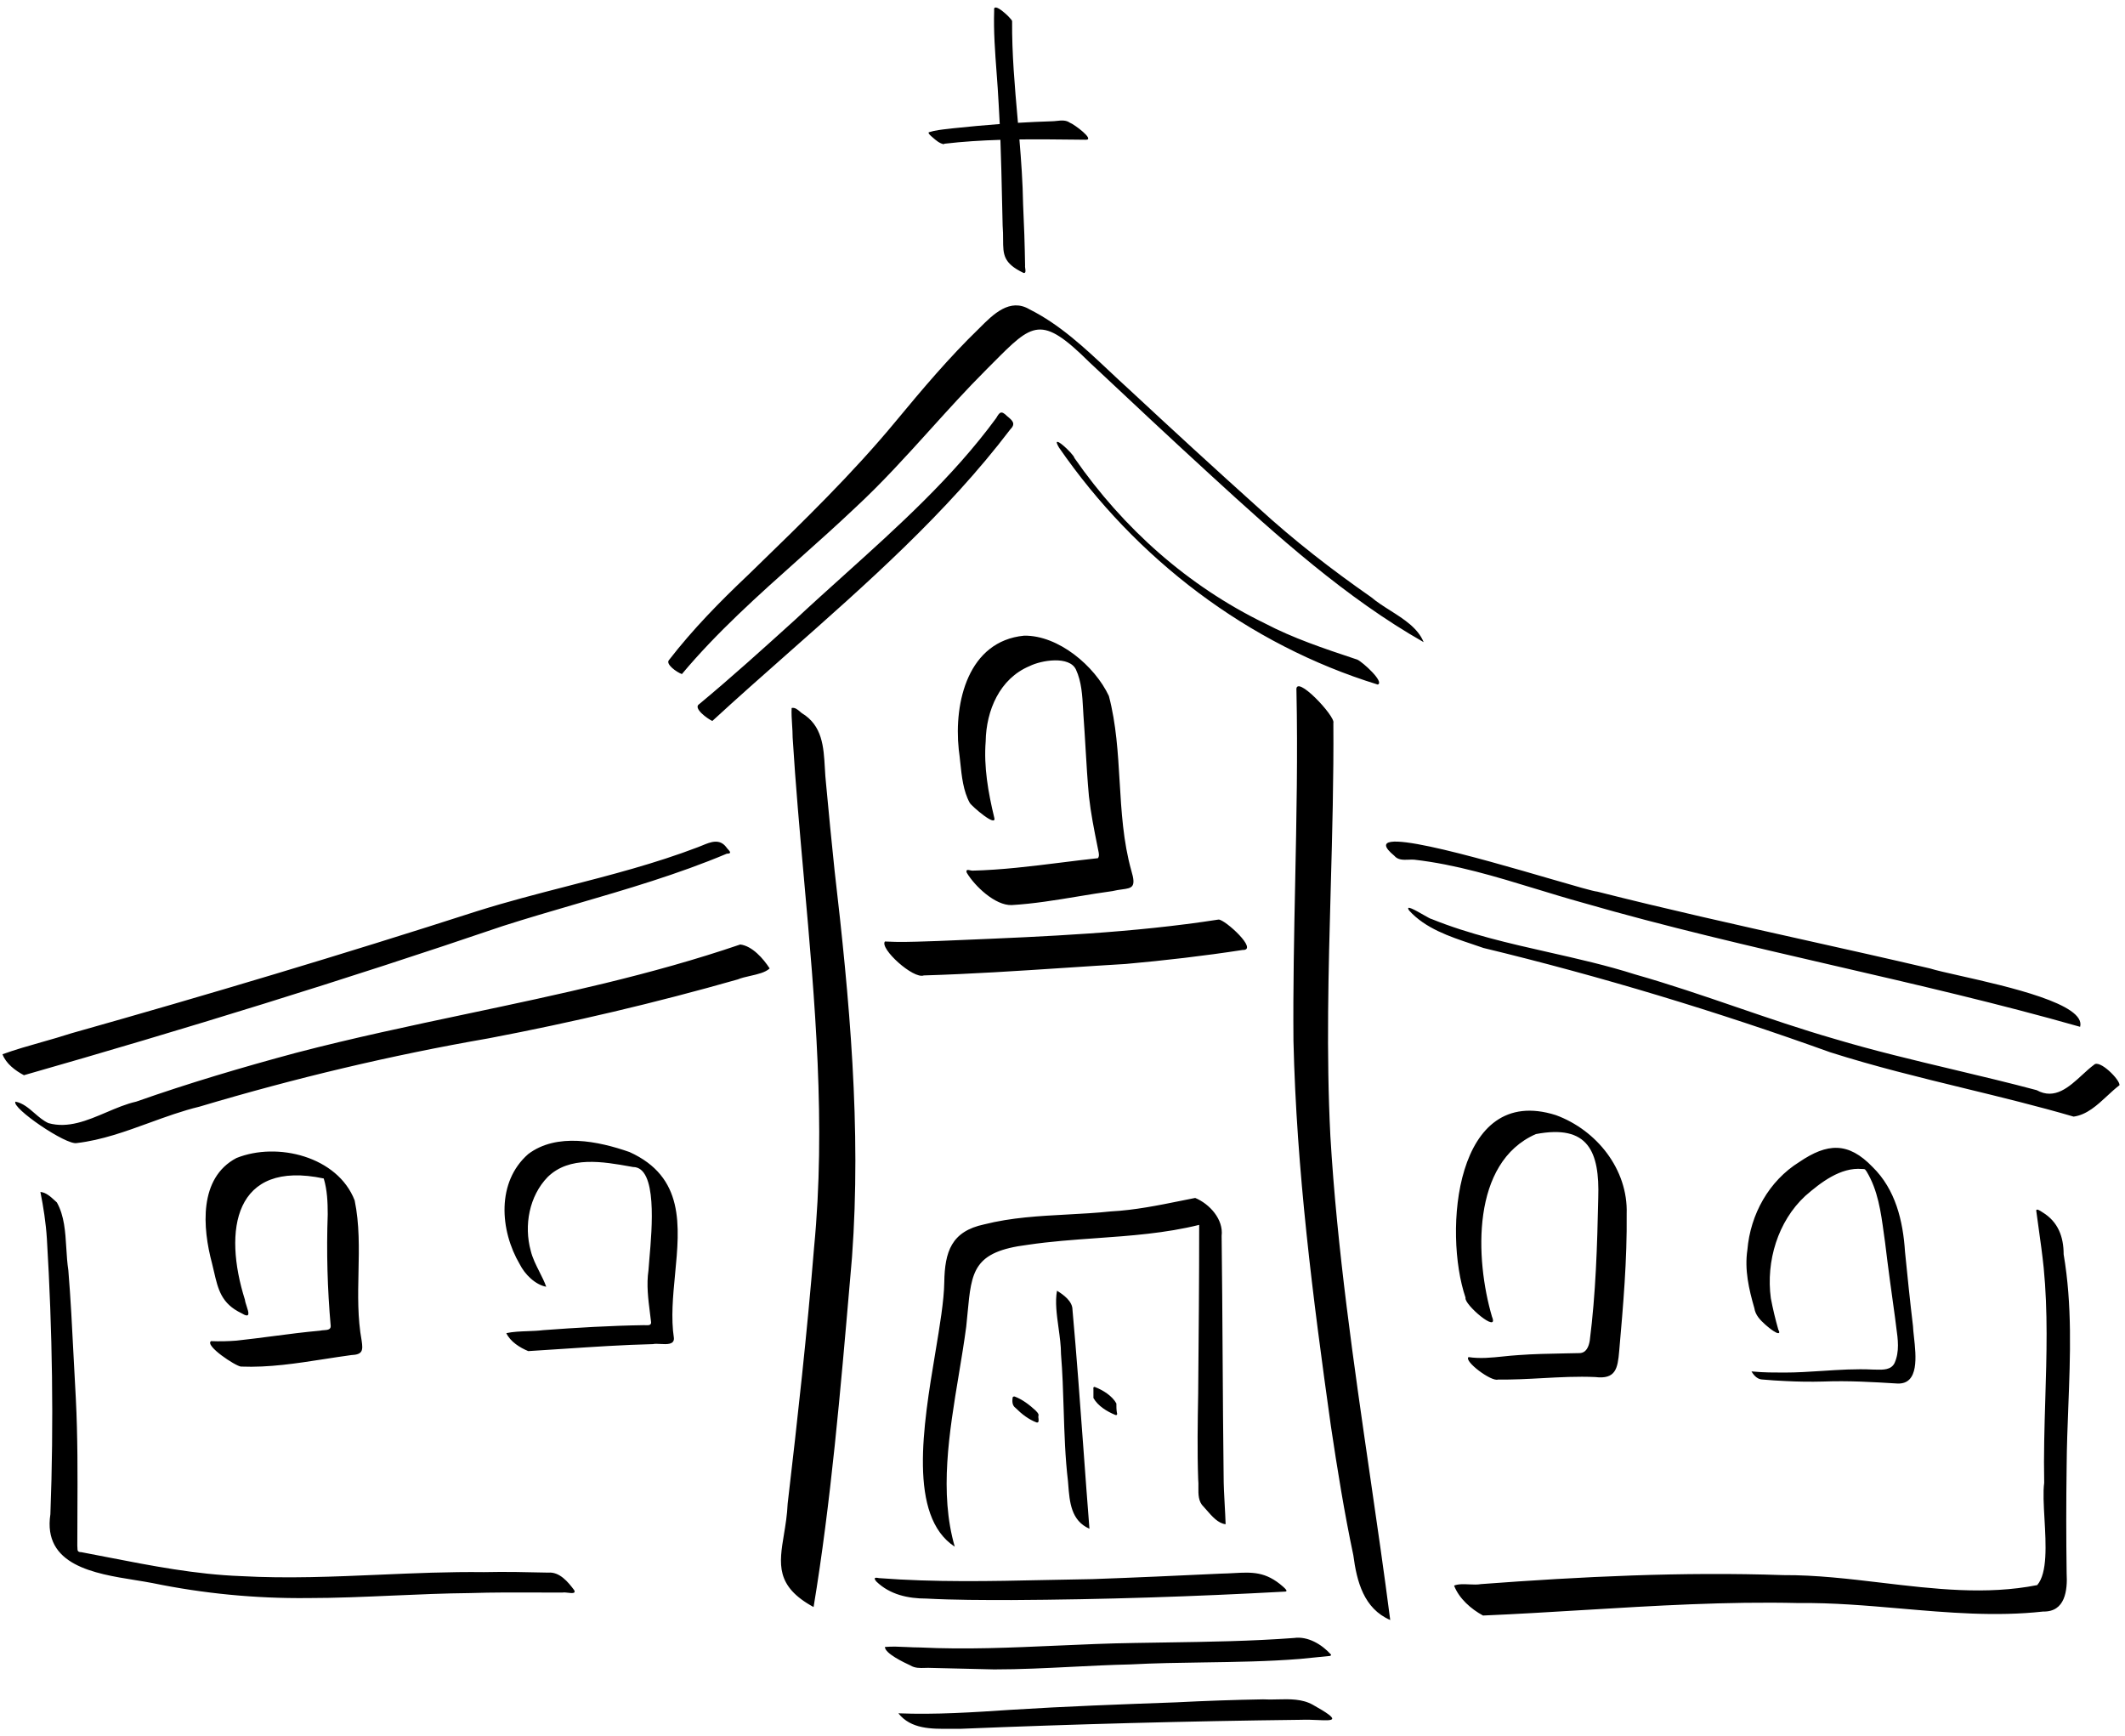 <svg width="213" height="174" viewBox="0 0 213 174" fill="none" xmlns="http://www.w3.org/2000/svg">
<path fill-rule="evenodd" clip-rule="evenodd" d="M102.6 27.355C100.555 26.372 100.552 25.513 100.546 23.998C100.544 23.587 100.543 23.128 100.5 22.605C100.48 21.785 100.462 20.961 100.443 20.137V20.137C100.398 18.099 100.353 16.054 100.276 14.014C98.397 14.071 96.519 14.187 94.65 14.405L94.6 14.455C94.163 14.368 93.803 14.052 93.485 13.773C93.439 13.733 93.394 13.693 93.35 13.655C93.335 13.64 93.316 13.623 93.296 13.604C93.182 13.497 93.015 13.34 93.1 13.255C93.73 13.059 94.391 12.986 95.034 12.915C95.207 12.896 95.38 12.877 95.55 12.855C97.111 12.69 98.66 12.547 100.209 12.431C100.178 11.755 100.142 11.079 100.1 10.405C100.05 9.378 99.973 8.344 99.896 7.309L99.896 7.308V7.308C99.74 5.221 99.583 3.127 99.65 1.055C99.5 0.055 101.35 1.805 101.45 2.105C101.423 5.372 101.712 8.638 102.001 11.912C102.013 12.044 102.025 12.176 102.036 12.308C103.154 12.241 104.274 12.19 105.4 12.155C105.564 12.155 105.736 12.137 105.91 12.118C106.372 12.067 106.85 12.015 107.25 12.305C107.6 12.405 109.85 14.055 108.8 14.005C108.467 14.002 108.135 13.998 107.802 13.994C105.933 13.973 104.057 13.952 102.181 13.974C102.362 16.13 102.515 18.29 102.55 20.456C102.65 22.489 102.717 24.539 102.75 26.605C102.734 26.67 102.749 26.777 102.765 26.89C102.799 27.126 102.837 27.389 102.6 27.355ZM68.35 67.555C67.8 67.356 66.7 66.555 67.05 66.156C69.45 63.056 72.15 60.306 74.95 57.656L75.604 57.021C80.535 52.236 85.443 47.473 89.8 42.206C92.45 39.005 95.15 35.806 98.15 32.906L98.211 32.844C99.551 31.503 101.23 29.824 103.2 31.006C106.225 32.518 108.711 34.854 111.188 37.181L111.189 37.182C111.823 37.778 112.458 38.374 113.1 38.956C117.4 42.956 121.75 46.956 126.15 50.906C129.7 54.156 133.5 57.105 137.45 59.855C138.008 60.331 138.673 60.753 139.345 61.179C140.722 62.053 142.129 62.944 142.7 64.355C134.95 59.955 128 53.706 121.4 47.656C117.301 43.906 113.252 40.107 109.203 36.308L109.203 36.308L109.2 36.306C104.36 31.512 103.528 32.349 99.523 36.38C99.308 36.596 99.084 36.821 98.85 37.056C96.923 38.982 95.097 41.001 93.27 43.021L93.27 43.021L93.27 43.021L93.27 43.021L93.27 43.021L93.27 43.021L93.27 43.021L93.269 43.021L93.269 43.021L93.269 43.021L93.269 43.022L93.269 43.022L93.269 43.022L93.269 43.022L93.269 43.022L93.269 43.022L93.269 43.022L93.269 43.022L93.269 43.022L93.269 43.022L93.269 43.022L93.269 43.022L93.269 43.022L93.269 43.022L93.269 43.022C90.829 45.719 88.387 48.419 85.7 50.906C83.881 52.63 81.999 54.311 80.114 55.993C75.987 59.676 71.851 63.368 68.35 67.555ZM135.65 155.855C136 158.505 136.7 161.205 139.35 162.355C138.746 157.658 138.046 152.846 137.337 147.972L137.337 147.972C135.699 136.714 134.013 125.126 133.35 113.855C132.93 105.575 133.158 97.295 133.386 89.015C133.538 83.495 133.69 77.975 133.65 72.455C133.9 71.805 129.75 67.405 129.95 69.205C130.087 75.587 129.955 81.969 129.824 88.351C129.714 93.669 129.605 98.987 129.65 104.305C129.95 117.255 131.6 130.105 133.4 142.905C134.05 147.255 134.75 151.605 135.65 155.855ZM78.578 153.78C78.089 156.741 77.721 158.97 81.55 161.055C83.275 150.658 84.261 139.216 85.197 128.353L85.197 128.353C85.265 127.567 85.333 126.784 85.4 126.005C86.35 113.055 85.15 100.105 83.65 87.205C83.35 84.339 83.067 81.455 82.8 78.555C82.741 78.042 82.711 77.515 82.681 76.988C82.559 74.845 82.437 72.699 80.35 71.455C80.307 71.421 80.261 71.381 80.213 71.339C79.979 71.133 79.682 70.873 79.35 70.955C79.322 71.494 79.358 72.05 79.394 72.612C79.422 73.04 79.45 73.473 79.45 73.905C79.742 78.635 80.166 83.364 80.59 88.095L80.59 88.096L80.59 88.096L80.59 88.096L80.59 88.096L80.59 88.097L80.59 88.097L80.59 88.097L80.59 88.097L80.59 88.097L80.59 88.098L80.59 88.098L80.59 88.098L80.59 88.098L80.59 88.099L80.59 88.099L80.59 88.099L80.59 88.099L80.59 88.1L80.59 88.1L80.59 88.1V88.1V88.1V88.1V88.1V88.1V88.101V88.101V88.101V88.101V88.101V88.101V88.101V88.101V88.102V88.102V88.102V88.102V88.102V88.102V88.102V88.102V88.103V88.103V88.103C81.69 100.377 82.791 112.665 81.6 125.005C80.9 133.605 79.95 142.155 78.95 150.705C78.902 151.817 78.734 152.836 78.578 153.78ZM70.1 70.555C69.4 70.955 70.95 72.055 71.4 72.255C73.895 69.958 76.456 67.696 79.025 65.427C86.911 58.463 94.877 51.428 101.25 43.055C101.85 42.455 101.5 42.155 100.95 41.705C100.35 41.105 100.2 41.305 99.85 41.905C95.517 47.81 90.038 52.745 84.584 57.656L84.584 57.656L84.584 57.657C82.926 59.149 81.27 60.64 79.65 62.155C76.5 65.005 73.35 67.855 70.1 70.555ZM138.1 68.605C125.1 64.605 113.85 56.005 106.15 44.855C105.2 43.255 107.6 45.456 107.7 45.906C112.6 52.956 119.05 58.706 126.75 62.456C129.618 63.962 132.722 64.997 135.787 66.018L136.05 66.105C136.6 66.355 138.8 68.355 138.1 68.605ZM88.7 94.355C88.15 95.055 91.55 98.155 92.6 97.755C97.325 97.615 102.05 97.304 106.775 96.992C108.8 96.859 110.825 96.725 112.85 96.605C116.75 96.255 120.65 95.805 124.55 95.205C126.2 95.255 122.8 92.155 122.15 92.155C113.547 93.49 104.902 93.85 96.253 94.211L96.248 94.211L96.244 94.211L96.24 94.211C95.493 94.242 94.746 94.274 94 94.305C93.659 94.315 93.316 94.327 92.972 94.338L92.972 94.338L92.971 94.338L92.97 94.338L92.969 94.338L92.969 94.339L92.968 94.339L92.967 94.339H92.967H92.967H92.966H92.966H92.966H92.966H92.966H92.966H92.966H92.966H92.966H92.966H92.965H92.965H92.965H92.965H92.965H92.965H92.965H92.965C91.545 94.387 90.106 94.436 88.7 94.355ZM95.7 155.005C91.017 151.956 92.528 142.896 93.746 135.597C94.205 132.844 94.623 130.341 94.65 128.505C94.7 125.455 95.35 123.405 98.65 122.705C101.382 122.014 104.18 121.865 106.985 121.715L106.986 121.715C108.441 121.637 109.898 121.559 111.35 121.405C113.733 121.28 116.081 120.805 118.423 120.331C118.882 120.238 119.341 120.146 119.8 120.055C121.25 120.655 122.65 122.205 122.45 123.855C122.5 127.855 122.525 131.855 122.55 135.855C122.575 139.855 122.6 143.855 122.65 147.855C122.65 148.856 122.705 149.857 122.76 150.847L122.76 150.848C122.795 151.49 122.83 152.126 122.85 152.755C122.105 152.673 121.497 151.973 120.969 151.366L120.969 151.365L120.968 151.365L120.967 151.364C120.858 151.238 120.753 151.117 120.65 151.005C120.107 150.498 120.114 149.755 120.122 149.041C120.125 148.77 120.128 148.503 120.1 148.255C120 145.405 120.05 142.505 120.1 139.655L120.101 139.518C120.151 133.915 120.2 128.36 120.2 122.755C116.811 123.595 113.351 123.841 109.894 124.087C107.587 124.251 105.281 124.415 103 124.755C97.566 125.435 97.381 127.386 96.986 131.574L96.986 131.575C96.945 132.011 96.902 132.47 96.85 132.955C96.642 134.529 96.375 136.137 96.105 137.763C95.139 143.579 94.137 149.613 95.7 155.005ZM107.074 148.761C107.211 150.526 107.357 152.402 109.2 153.205C108.998 150.658 108.803 147.996 108.605 145.291L108.605 145.291V145.291L108.605 145.287C108.263 140.614 107.912 135.815 107.5 131.255C107.5 130.405 106.6 129.755 105.95 129.355C105.742 130.455 105.922 131.766 106.103 133.079C106.226 133.976 106.35 134.873 106.35 135.705C106.502 137.551 106.56 139.407 106.617 141.26C106.692 143.672 106.767 146.08 107.05 148.455C107.058 148.556 107.066 148.656 107.074 148.757L107.074 148.759L107.074 148.761ZM2.4 107.755C1.55 107.305 0.6 106.605 0.25 105.655C1.511 105.197 2.838 104.82 4.173 104.441L4.174 104.441L4.174 104.441L4.174 104.441L4.174 104.441C5.169 104.159 6.168 103.875 7.15 103.555C20.8 99.705 34.35 95.655 47.85 91.305C50.814 90.372 53.827 89.594 56.843 88.817C61.255 87.678 65.673 86.539 69.95 84.905C70.093 84.853 70.239 84.792 70.387 84.731C71.224 84.384 72.12 84.013 72.8 84.905C72.838 84.968 72.904 85.04 72.97 85.113C73.169 85.331 73.374 85.555 72.85 85.555C67.94 87.621 62.824 89.113 57.703 90.607L57.703 90.607L57.703 90.607L57.703 90.607L57.703 90.607L57.703 90.607L57.703 90.607L57.703 90.607L57.703 90.607L57.703 90.607L57.703 90.607L57.703 90.607L57.702 90.607L57.702 90.607L57.702 90.607L57.702 90.607L57.702 90.607L57.702 90.607L57.702 90.607L57.702 90.607C55.262 91.319 52.821 92.031 50.4 92.805C34.55 98.205 18.5 103.155 2.4 107.755ZM1.55 110.405C1.1 111.005 6.65 114.805 7.7 114.555C10.203 114.261 12.584 113.394 14.966 112.527L14.966 112.527C16.63 111.922 18.294 111.317 20 110.905C29.55 108.055 39.2 105.755 49 104.055C57.4 102.455 65.7 100.505 73.95 98.155C74.311 98.003 74.759 97.902 75.214 97.799C75.956 97.631 76.716 97.458 77.15 97.055C76.5 96.055 75.4 94.805 74.2 94.655C65.266 97.705 56.048 99.654 46.837 101.601C41.098 102.815 35.362 104.027 29.7 105.505C24.3 106.955 18.9 108.555 13.65 110.405C12.653 110.629 11.655 111.054 10.654 111.48C8.743 112.293 6.818 113.113 4.85 112.555C4.337 112.32 3.896 111.938 3.459 111.559C2.874 111.052 2.294 110.548 1.55 110.405ZM183.952 96.796L183.952 96.796L183.952 96.796L183.951 96.796L183.951 96.796L183.951 96.796L183.951 96.796L183.951 96.796L183.951 96.796L183.95 96.796L183.95 96.796L183.95 96.796L183.95 96.796L183.95 96.796L183.949 96.796L183.949 96.796L183.949 96.796C175.453 94.832 166.962 92.87 158.6 90.455C157.057 90.028 155.522 89.559 153.986 89.091C149.95 87.858 145.916 86.626 141.75 86.155C141.567 86.142 141.378 86.15 141.189 86.157C140.653 86.178 140.119 86.199 139.75 85.755C135.595 82.311 148.228 85.986 155.469 88.093L155.47 88.093L155.471 88.094L155.473 88.094C157.902 88.8 159.723 89.33 160.1 89.355C166.988 91.101 173.935 92.652 180.879 94.203C185.075 95.139 189.269 96.076 193.45 97.055C194.041 97.241 195.132 97.487 196.468 97.788C201.237 98.863 209.125 100.64 208.5 102.905C200.388 100.595 192.168 98.695 183.952 96.796ZM196.962 109.08C200.613 109.969 204.261 110.858 207.85 111.905C209.165 111.728 210.201 110.768 211.212 109.832C211.623 109.451 212.03 109.074 212.45 108.755C212.5 108.205 210.45 106.155 209.9 106.705C209.508 106.994 209.115 107.355 208.715 107.722C207.38 108.948 205.957 110.255 204.15 109.255C201.393 108.52 198.62 107.86 195.847 107.2L195.847 107.2L195.846 107.2L195.846 107.2L195.846 107.2L195.845 107.2L195.845 107.2L195.845 107.2L195.844 107.2L195.844 107.2L195.844 107.2L195.843 107.199L195.843 107.199L195.843 107.199L195.842 107.199L195.842 107.199C191.827 106.243 187.812 105.288 183.85 104.105C180.549 103.152 177.307 102.043 174.073 100.936C170.694 99.78 167.323 98.626 163.9 97.655C161.05 96.748 158.138 96.09 155.231 95.433C151.253 94.533 147.285 93.636 143.5 92.105C143.417 92.105 143.071 91.908 142.668 91.678L142.668 91.677L142.667 91.677L142.667 91.677L142.667 91.677C141.855 91.214 140.816 90.621 141.25 91.255C142.867 93.043 145.281 93.852 147.535 94.608C147.93 94.74 148.32 94.871 148.7 95.005C160.5 97.855 172.05 101.355 183.45 105.455C187.883 106.868 192.424 107.975 196.962 109.08ZM30.8 160.155C25.6 160.205 20.4 159.705 15.3 158.655C14.754 158.549 14.155 158.453 13.529 158.352C9.462 157.701 4.27 156.869 5.05 151.755C5.4 142.555 5.25 133.355 4.7 124.155C4.6 122.555 4.35 120.955 4.05 119.455C4.607 119.498 5.09 119.944 5.5 120.323C5.569 120.386 5.635 120.448 5.7 120.505C6.45 121.835 6.549 123.467 6.647 125.085C6.693 125.839 6.739 126.59 6.85 127.305C7.084 130.15 7.229 133.018 7.374 135.893C7.446 137.313 7.517 138.734 7.6 140.155C7.795 143.968 7.777 147.81 7.76 151.636C7.755 152.727 7.75 153.818 7.75 154.905C7.762 154.987 7.762 155.066 7.763 155.14C7.765 155.379 7.767 155.555 8.15 155.555C9.018 155.719 9.885 155.888 10.754 156.057L10.758 156.058L10.758 156.058C15.191 156.922 19.636 157.788 24.15 157.955C28.81 158.213 33.454 158.012 38.091 157.812C41.563 157.662 45.032 157.512 48.5 157.555C50.65 157.505 52.8 157.555 54.95 157.605C56.1 157.505 56.95 158.555 57.55 159.355C57.748 159.719 57.313 159.667 56.909 159.619C56.701 159.595 56.502 159.571 56.4 159.605C55.625 159.605 54.851 159.602 54.076 159.599C51.751 159.59 49.425 159.58 47.1 159.655C44.536 159.679 41.982 159.791 39.43 159.903H39.429H39.429H39.429H39.429H39.429H39.429H39.429H39.428H39.428H39.428H39.428H39.428L39.426 159.903H39.426H39.425H39.425H39.425H39.424H39.424H39.424H39.423H39.423H39.422H39.422H39.422H39.421C36.552 160.029 33.683 160.155 30.8 160.155ZM145.75 158.905C146.25 160.205 147.45 161.255 148.65 161.905C151.982 161.763 155.313 161.561 158.645 161.359C165.863 160.922 173.082 160.484 180.3 160.655C183.706 160.614 187.103 160.909 190.496 161.203H190.496H190.496H190.496H190.496H190.496H190.497H190.497H190.497H190.497H190.497H190.497H190.497C195.272 161.618 200.036 162.032 204.8 161.505C207 161.555 207.25 159.405 207.15 157.655C207.1 154.105 207.1 150.505 207.15 146.955C207.164 144.962 207.241 142.969 207.318 140.977V140.977V140.977V140.976V140.976V140.976V140.975V140.975V140.975V140.974V140.974V140.974V140.974C207.516 135.871 207.713 130.775 206.85 125.705C206.85 123.955 206.3 122.455 204.75 121.505C204.731 121.496 204.696 121.473 204.653 121.444C204.473 121.325 204.14 121.104 204.1 121.305C204.18 121.911 204.264 122.516 204.349 123.122C204.531 124.421 204.714 125.726 204.85 127.055C205.278 131.431 205.145 135.826 205.011 140.228C204.927 143.018 204.842 145.812 204.9 148.605C204.777 149.517 204.851 150.823 204.93 152.213C205.076 154.788 205.239 157.654 204.2 158.855C199.083 159.867 193.854 159.244 188.627 158.622C185.324 158.229 182.022 157.836 178.75 157.855C168.6 157.505 158.5 158.005 148.45 158.755C148.085 158.82 147.675 158.801 147.266 158.783C146.721 158.758 146.178 158.734 145.75 158.905ZM24.15 136.955C23.6 136.905 20.5 134.855 21.15 134.405C22.017 134.439 22.867 134.422 23.7 134.355C24.9 134.227 26.1 134.071 27.3 133.915C28.9 133.706 30.5 133.498 32.1 133.355C32.199 133.327 32.325 133.319 32.456 133.31C32.789 133.288 33.15 133.265 33.15 132.905C32.817 129.172 32.717 125.439 32.85 121.705C32.85 120.505 32.8 119.255 32.45 118.105C23.45 116.205 22.35 123.305 24.55 130.255C24.564 130.42 24.641 130.655 24.719 130.894C24.928 131.528 25.144 132.186 24.2 131.605C22.188 130.643 21.859 129.221 21.441 127.408C21.381 127.148 21.319 126.881 21.25 126.605C20.3 123.055 19.9 118.055 23.7 116.055C27.8 114.405 33.85 115.905 35.55 120.305C36.037 122.662 35.985 125.072 35.934 127.487C35.885 129.785 35.836 132.088 36.25 134.355C36.4 135.355 36.35 135.755 35.2 135.805C34.3 135.927 33.403 136.066 32.508 136.205C29.722 136.638 26.95 137.069 24.15 136.955ZM50.75 133.605C51.15 134.455 52.1 135.055 52.95 135.405C54.118 135.335 55.291 135.257 56.465 135.178C59.461 134.978 62.468 134.777 65.45 134.705C65.633 134.66 65.904 134.674 66.192 134.69C66.847 134.725 67.585 134.765 67.55 134.105C67.243 132.093 67.455 129.896 67.665 127.715C68.14 122.795 68.607 117.949 63.1 115.455C59.95 114.355 55.8 113.505 52.95 115.655C49.75 118.455 50.1 123.305 52.1 126.705C52.6 127.705 53.65 128.755 54.75 128.955C54.58 128.467 54.329 127.969 54.073 127.463L54.073 127.463C53.727 126.777 53.372 126.074 53.2 125.355C52.5 122.805 53.05 119.855 54.9 117.955C57.089 115.815 60.461 116.42 63.221 116.914L63.45 116.955C65.9 116.955 65.357 123.126 65.093 126.129C65.05 126.619 65.014 127.025 65 127.305C64.788 128.744 64.971 130.182 65.153 131.621C65.186 131.882 65.219 132.144 65.25 132.405C65.336 132.834 65.017 132.822 64.704 132.809C64.652 132.807 64.6 132.805 64.55 132.805C61.2 132.855 57.8 133.055 54.45 133.305C53.95 133.368 53.423 133.387 52.896 133.406C52.159 133.433 51.42 133.46 50.75 133.605ZM150.15 138.255C149.5 138.505 146.7 136.405 147.2 136.005C148.358 136.181 149.515 136.061 150.69 135.939C151.19 135.887 151.693 135.835 152.2 135.805C153.702 135.693 155.233 135.665 156.77 135.636L156.777 135.636C157.285 135.627 157.792 135.618 158.3 135.605C159 135.605 159.25 134.955 159.35 134.355C159.95 129.655 160.1 124.855 160.2 120.055C160.35 115.405 159.2 112.655 153.95 113.655C147.45 116.505 147.85 126.155 149.55 131.955C150.3 133.755 146.7 130.705 146.9 130.055C144.65 123.455 145.85 108.555 155.95 111.755C160.05 113.255 163.2 117.205 163.05 121.655C163.1 126.255 162.7 130.855 162.3 135.405C162.15 137.155 161.95 138.255 159.9 138.005C158.127 137.924 156.355 138.02 154.582 138.117C153.105 138.198 151.627 138.278 150.15 138.255ZM182.75 138.455C185.25 138.355 187.75 138.505 190.2 138.655C192.373 138.737 192.058 135.895 191.847 133.986L191.847 133.986C191.801 133.567 191.759 133.193 191.75 132.905C191.45 130.405 191.2 127.955 190.95 125.455C190.75 122.355 190 119.205 187.7 116.955C185.25 114.405 183.15 114.555 180.35 116.455C177.3 118.355 175.45 121.705 175.15 125.255C174.85 127.255 175.3 129.205 175.85 131.105C175.95 131.805 176.45 132.305 176.95 132.755C177.3 133.055 177.65 133.355 178.05 133.555C178.4 133.705 178.4 133.505 178.25 133.255C177.95 132.205 177.7 131.155 177.5 130.105C177 126.405 178.2 122.405 180.95 119.855C182.5 118.505 184.5 116.955 186.65 117.155C186.7 117.155 186.9 117.155 186.95 117.205C186.975 117.23 187 117.268 187.025 117.305C187.05 117.343 187.075 117.38 187.1 117.405C188.233 119.279 188.531 121.456 188.82 123.573L188.82 123.574L188.82 123.577L188.821 123.58L188.821 123.584C188.864 123.893 188.906 124.2 188.95 124.505C189.25 127.005 189.6 129.555 189.95 132.055C189.982 132.37 190.026 132.688 190.071 133.009L190.071 133.009C190.24 134.219 190.414 135.459 189.9 136.605C189.553 137.299 188.756 137.278 188.061 137.261L187.955 137.258L187.897 137.257L187.841 137.256C187.81 137.256 187.78 137.255 187.75 137.255C186.032 137.169 184.33 137.28 182.635 137.391C181.371 137.473 180.111 137.555 178.85 137.555H178.85C177.8 137.555 176.8 137.555 175.75 137.455C175.723 137.455 175.693 137.452 175.665 137.448C175.588 137.439 175.527 137.432 175.6 137.505C175.85 137.905 176.2 138.255 176.7 138.255C177.434 138.322 178.184 138.372 178.95 138.405C180.217 138.472 181.484 138.489 182.75 138.455ZM101.4 90.705C99.75 90.755 97.7 88.805 96.9 87.455C96.787 87.117 97.042 87.174 97.26 87.224L97.261 87.224C97.332 87.24 97.4 87.255 97.45 87.255C100.415 87.185 103.379 86.815 106.344 86.446C107.58 86.292 108.815 86.138 110.05 86.005C110.21 85.805 110.146 85.508 110.088 85.243C110.074 85.178 110.06 85.115 110.05 85.055L109.992 84.763C109.661 83.116 109.339 81.505 109.15 79.805C109 78.186 108.904 76.566 108.808 74.946L108.808 74.944C108.744 73.865 108.68 72.785 108.6 71.705C108.586 71.493 108.574 71.278 108.563 71.063C108.488 69.707 108.411 68.313 107.85 67.105C107.2 65.705 104.4 66.155 103.2 66.755C100.2 68.005 98.85 71.205 98.8 74.305C98.6 76.855 99.05 79.405 99.65 81.905C100 83.055 97.35 80.755 97.2 80.455C96.552 79.274 96.398 77.802 96.251 76.394C96.205 75.954 96.159 75.521 96.1 75.105C95.6 70.355 97.05 64.255 102.65 63.705C106.1 63.655 109.75 66.755 111.15 69.755C111.885 72.547 112.056 75.434 112.227 78.323V78.323C112.405 81.334 112.584 84.347 113.4 87.255C113.908 88.937 113.469 88.998 112.463 89.135L112.463 89.135C112.183 89.174 111.859 89.218 111.5 89.305C110.329 89.463 109.158 89.657 107.985 89.851L107.985 89.851C105.802 90.213 103.612 90.575 101.4 90.705ZM109.6 140.105C110.05 140.905 110.95 141.455 111.8 141.805C112 141.855 112 141.705 111.95 141.555C111.9 141.255 111.9 140.956 111.9 140.656V140.655C111.5 139.905 110.55 139.305 109.75 139.005C109.65 138.955 109.55 139.055 109.6 139.205V140.105ZM103.9 142.555C103.1 142.255 102.4 141.705 101.8 141.105C101.45 140.855 101.45 140.455 101.5 140.055C101.55 139.955 101.6 139.955 101.7 139.955C102.5 140.255 103.2 140.805 103.8 141.355C103.9 141.455 104.1 141.655 104.1 141.805C104.067 141.939 104.067 142.072 104.1 142.205C104.1 142.226 104.101 142.248 104.102 142.271L104.102 142.272C104.108 142.418 104.116 142.598 103.9 142.555ZM101.398 160.355H101.4C110.55 160.305 119.7 160.005 128.85 159.505C129.106 159.463 128.817 159.203 128.664 159.065C128.638 159.041 128.615 159.02 128.6 159.005C126.867 157.479 125.509 157.552 123.654 157.653C123.261 157.674 122.846 157.697 122.4 157.705C118.1 157.905 113.8 158.105 109.5 158.255C107.962 158.277 106.421 158.31 104.879 158.344H104.878C99.302 158.465 93.701 158.586 88.1 158.155C87.65 158.055 87.55 158.155 87.85 158.505C89.2 159.805 91 160.205 92.85 160.205C95.65 160.355 98.549 160.355 101.398 160.355ZM99.65 167.305L93.35 167.155C93.144 167.141 92.934 167.148 92.724 167.154C92.218 167.171 91.709 167.188 91.25 166.905C90.6 166.605 88.7 165.705 88.7 165.055C89.421 164.993 90.161 165.028 90.896 165.063H90.896H90.896H90.896C91.334 165.084 91.771 165.105 92.2 165.105C96.785 165.328 101.35 165.125 105.908 164.923L105.908 164.923C108.507 164.807 111.104 164.692 113.7 164.655C114.765 164.635 115.829 164.619 116.891 164.604C121.163 164.539 125.415 164.476 129.7 164.155C131.1 163.955 132.5 164.805 133.4 165.805C133.442 165.89 133.413 165.903 133.343 165.935C133.33 165.941 133.316 165.947 133.3 165.955L130.3 166.255C127.107 166.51 123.899 166.556 120.692 166.603H120.691C118.224 166.639 115.757 166.675 113.3 166.805C111.35 166.848 109.4 166.946 107.45 167.044C104.85 167.175 102.25 167.305 99.65 167.305ZM95.268 173.255H95.268H95.268C95.637 173.251 96 173.247 96.35 173.255C107.683 172.789 119.033 172.489 130.4 172.355C130.968 172.331 131.557 172.357 132.069 172.379H132.069H132.069C133.673 172.448 134.519 172.485 131.6 170.855C130.528 170.248 129.276 170.279 128.047 170.309C127.557 170.322 127.07 170.334 126.6 170.305C123.7 170.355 120.8 170.455 117.9 170.605C112.35 170.805 106.85 171.005 101.3 171.355C97.55 171.605 93.75 171.855 90.05 171.705C91.306 173.296 93.368 173.275 95.268 173.255Z" fill="black"/>
</svg>

